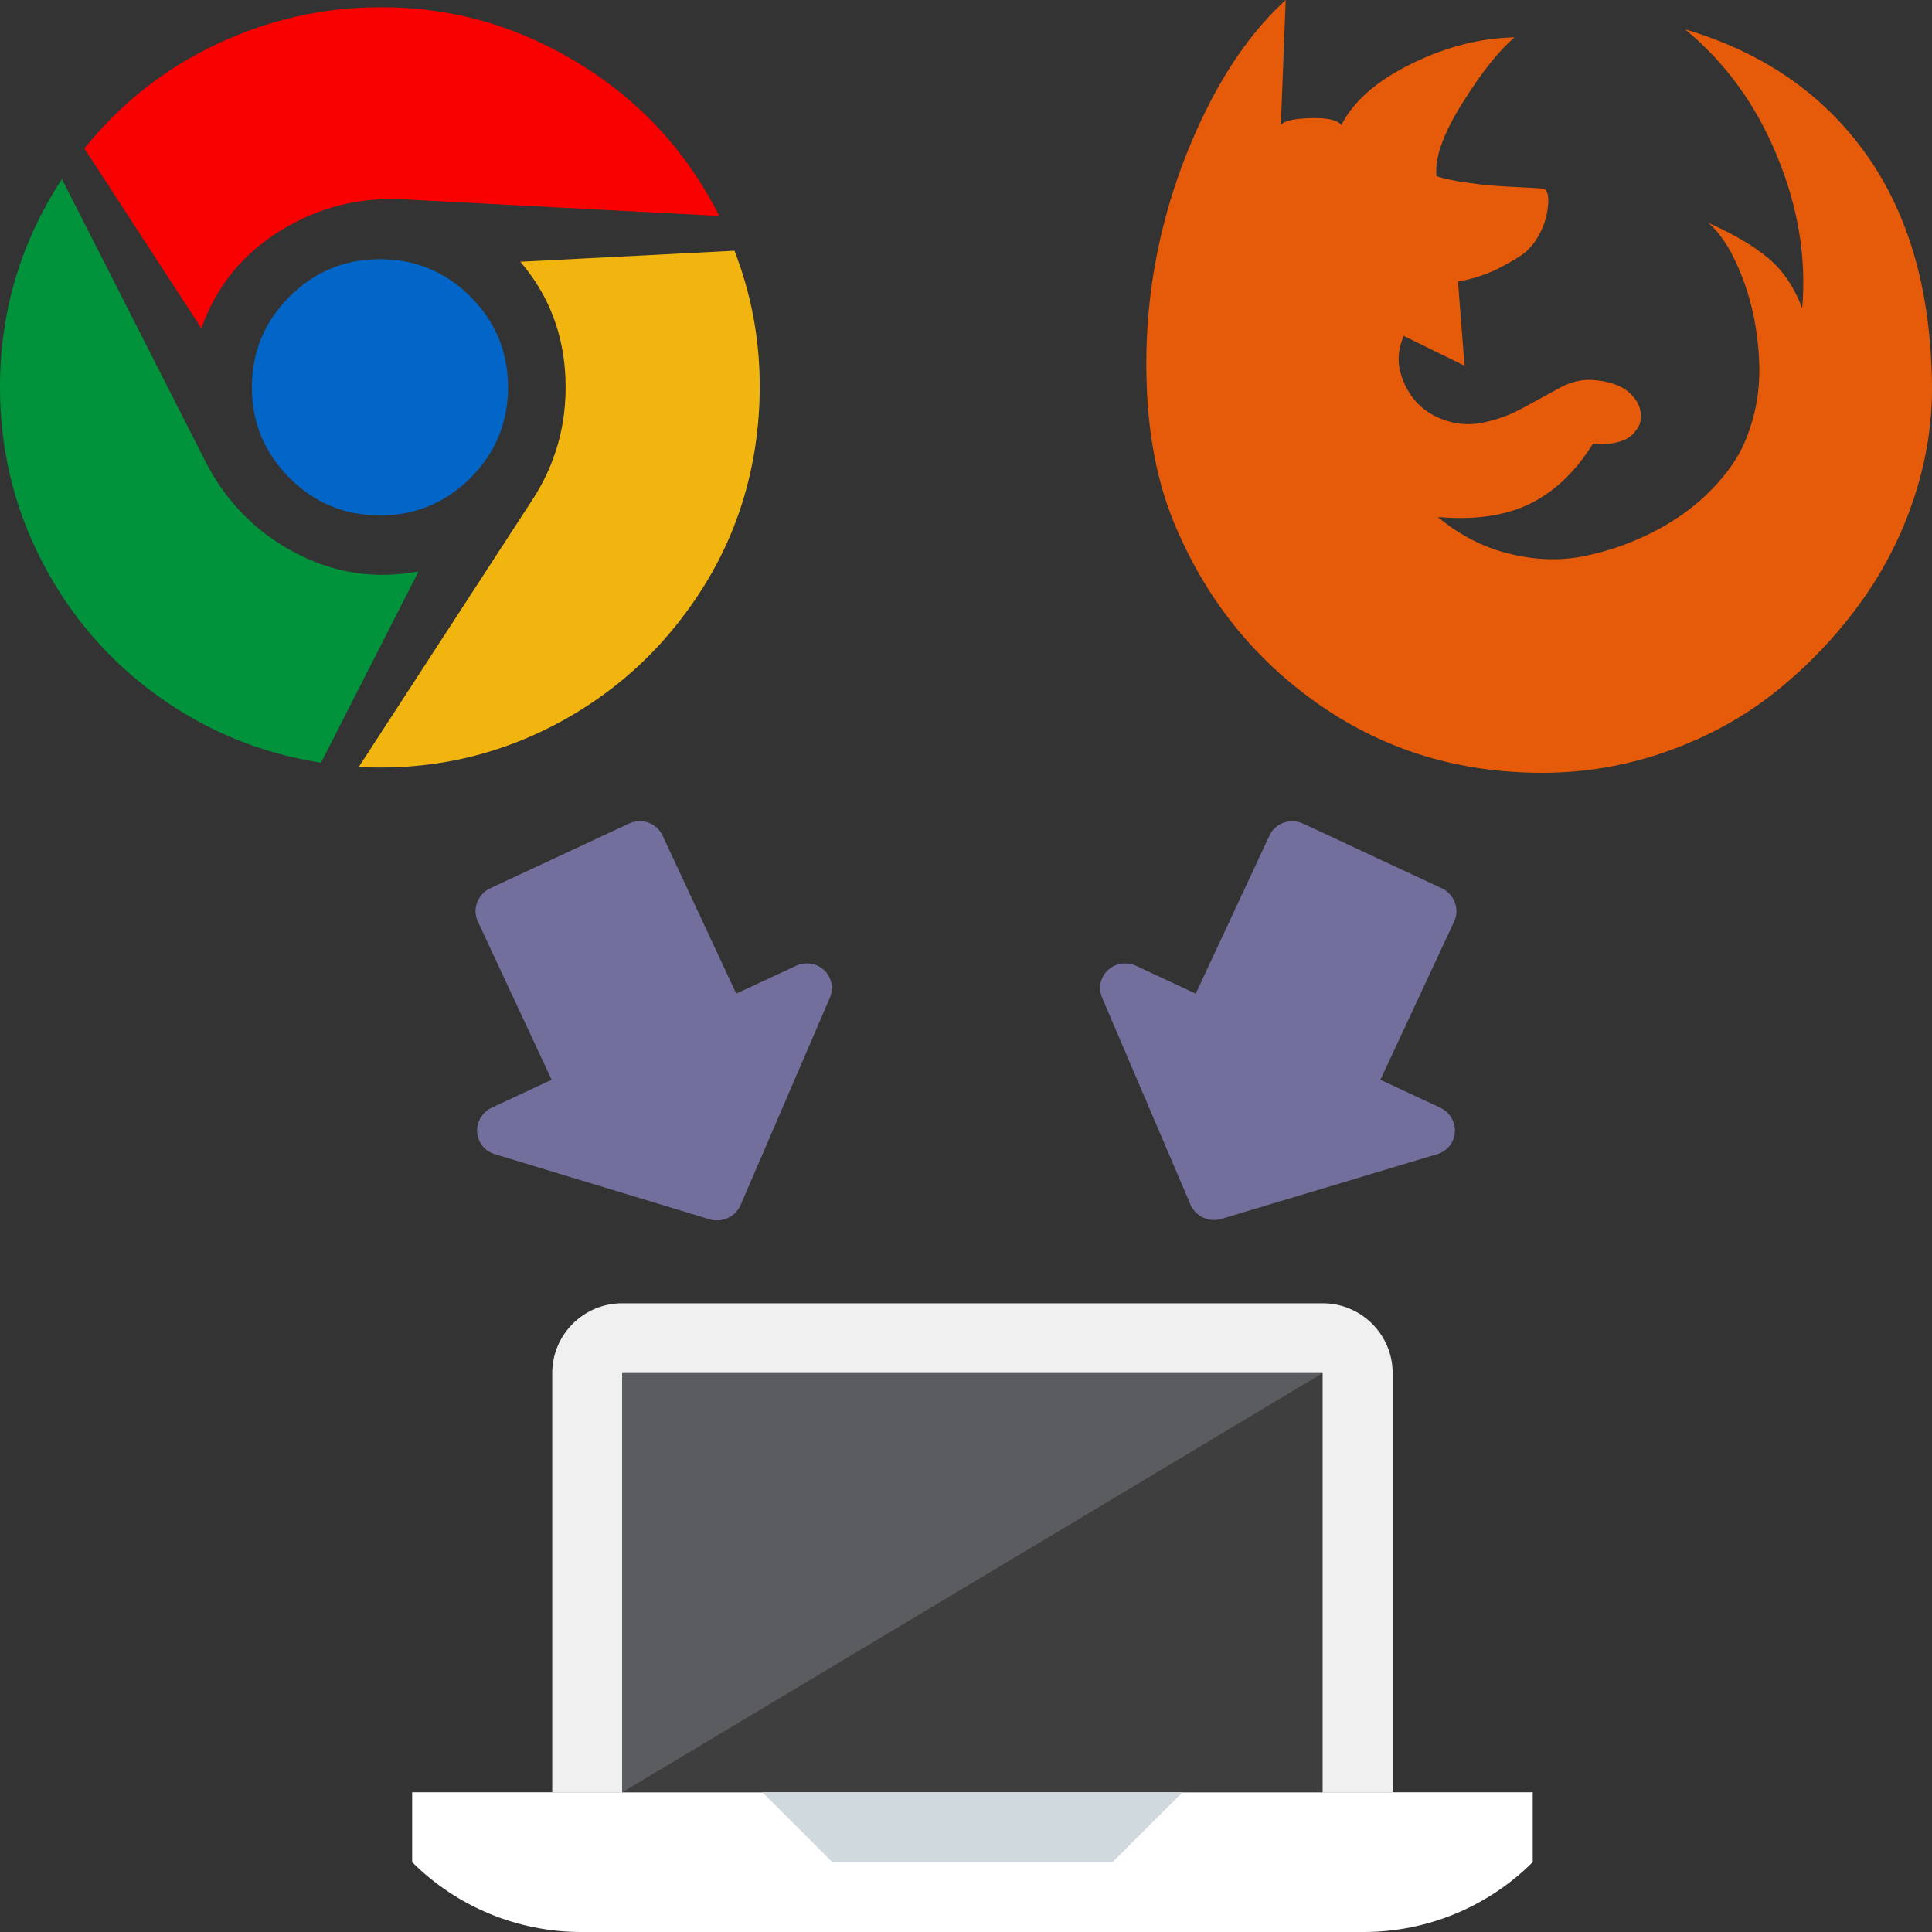 <?xml version="1.0" encoding="UTF-8"?>
<svg width="150px" height="150px" viewBox="0 0 150 150" version="1.1" xmlns="http://www.w3.org/2000/svg" xmlns:xlink="http://www.w3.org/1999/xlink">
    <rect x="0" y="0" width="150" height="150" fill="#333333" stroke="none"/>
    <!-- Generator: Sketch 41.2 (35397) - http://www.bohemiancoding.com/sketch -->
    <title>assets/img_download_browser</title>
    <desc>Created with Sketch.</desc>
    <defs></defs>
    <g id="Freshness" stroke="none" stroke-width="1" fill="none" fill-rule="evenodd">
        <g id="assets/img_download_browser">
            <g transform="translate(32, 101)">
                <path d="M76.125,5.61 C76.125,2.615 73.69,0.186 70.688,0.186 L16.312,0.186 C13.31,0.186 10.875,2.615 10.875,5.61 L10.875,38.153 L76.125,38.153 L76.125,5.61 Z" id="Fill-6666" fill="#F0F0F0"></path>
                <path d="M0,38.153 L0,43.576 C3.481,47.049 8.204,49 13.127,49 L73.873,49 C78.796,49 83.519,47.049 87,43.576 L87,38.153 L0,38.153 Z" id="Fill-6667" fill="#FFFFFF"></path>
                <polygon id="Fill-6668" fill="#3E3E3F" points="70.688 38.153 16.312 38.153 16.312 5.61 70.688 5.61"></polygon>
                <polygon id="Fill-6669" fill="#5B5C5F" points="16.312 38.153 16.312 5.61 70.688 5.61"></polygon>
                <polygon id="Fill-6670" fill="#CFD9DE" points="27.188 38.153 32.625 43.576 54.375 43.576 59.812 38.153"></polygon>
            </g>
            <path d="M64.85,81.684 C64.544,80.961 63.822,80.488 63.023,80.488 L57.909,80.488 L57.909,66.936 C57.909,65.867 57.024,65 55.932,65 L44.068,65 C42.976,65 42.091,65.867 42.091,66.936 L42.091,80.488 L36.978,80.488 C36.178,80.488 35.457,80.961 35.151,81.684 C34.845,82.408 35.013,83.239 35.58,83.794 L48.564,95.433 C49.336,96.189 50.587,96.189 51.36,95.433 L64.421,83.794 C64.986,83.239 65.156,82.408 64.85,81.684" id="Fill-6672" fill="#736F9C" transform="translate(50, 80.5) rotate(-25) translate(-50, -80.5) "></path>
            <path d="M114.85,81.684 C114.544,80.961 113.822,80.488 113.023,80.488 L107.909,80.488 L107.909,66.936 C107.909,65.867 107.024,65 105.932,65 L94.068,65 C92.976,65 92.091,65.867 92.091,66.936 L92.091,80.488 L86.978,80.488 C86.178,80.488 85.457,80.961 85.151,81.684 C84.845,82.408 85.013,83.239 85.58,83.794 L98.564,95.433 C99.336,96.189 100.587,96.189 101.36,95.433 L114.421,83.794 C114.986,83.239 115.156,82.408 114.85,81.684" id="Fill-6672" fill="#736F9C" transform="translate(100, 80.5) rotate(25) translate(-100, -80.5) "></path>
            <g id="Chrome">
                <path d="M29.401,0.562 C34.669,0.518 39.619,1.835 44.25,4.514 C49.342,7.456 53.205,11.54 55.839,16.765 L31.41,15.481 C27.898,15.283 24.671,16.101 21.73,17.934 C18.789,19.768 16.758,22.287 15.639,25.493 L6.552,11.529 C9.361,8.038 12.775,5.343 16.791,3.444 C20.808,1.545 25.011,0.584 29.401,0.562 Z" id="" fill="#F90101"></path>
                <path d="M4.807,13.9 L15.902,35.735 C17.483,38.874 19.798,41.257 22.849,42.881 C25.9,44.506 29.116,45 32.496,44.363 L24.924,59.216 C20.27,58.492 16.045,56.763 12.248,54.029 C8.451,51.296 5.46,47.827 3.276,43.622 C1.092,39.418 0,34.9 0,30.07 C0,24.208 1.602,18.818 4.807,13.9 Z" id="Path" fill="#00933B"></path>
                <path d="M57.025,19.466 C58.298,22.759 58.951,26.168 58.984,29.692 C59.016,33.215 58.484,36.575 57.387,39.769 C56.289,42.964 54.61,45.95 52.349,48.727 C50.089,51.504 47.389,53.804 44.25,55.626 C39.202,58.547 33.736,59.853 27.854,59.546 L41.188,39.028 C43.12,36.152 44.025,32.963 43.904,29.461 C43.784,25.959 42.615,22.913 40.398,20.322 L57.025,19.466 Z" id="Path" fill="#F2B50F"></path>
                <path d="M29.5,20.124 C32.244,20.124 34.587,21.096 36.529,23.039 C38.472,24.982 39.443,27.326 39.443,30.07 C39.443,32.815 38.472,35.158 36.529,37.102 C34.587,39.045 32.244,40.016 29.5,40.016 C26.756,40.016 24.413,39.045 22.471,37.102 C20.528,35.158 19.557,32.815 19.557,30.07 C19.557,27.326 20.528,24.982 22.471,23.039 C24.413,21.096 26.756,20.124 29.5,20.124 Z" id="Path" fill="#0266C8"></path>
            </g>
            <path d="M119.734,60 C113.312,60 107.587,58.267 102.56,54.801 C97.533,51.336 93.794,46.747 91.343,41.036 C90.027,38.02 89.267,34.554 89.063,30.639 C88.858,26.724 89.153,22.896 89.948,19.154 C90.742,15.412 92.002,11.819 93.726,8.377 C95.451,4.934 97.482,2.142 99.82,0 L99.445,9.706 C99.695,9.384 100.467,9.206 101.76,9.171 C103.054,9.136 103.848,9.315 104.143,9.706 C105.096,7.841 106.917,6.252 109.607,4.94 C112.296,3.627 114.957,2.948 117.589,2.902 C116.364,3.938 115.008,5.648 113.521,8.031 C112.035,10.415 111.371,12.297 111.53,13.679 C112.097,13.863 112.807,14.018 113.658,14.145 C114.509,14.272 115.224,14.358 115.802,14.404 C116.381,14.45 117.153,14.496 118.117,14.542 C119.082,14.588 119.655,14.623 119.836,14.646 C120.177,14.761 120.284,15.285 120.16,16.218 C120.035,17.15 119.689,18.02 119.121,18.826 C119.008,18.987 118.821,19.2 118.56,19.465 C118.299,19.729 117.658,20.138 116.636,20.691 C115.615,21.244 114.469,21.635 113.198,21.865 L113.709,28.394 L108.977,26.079 C108.568,27.07 108.483,28.008 108.722,28.895 C108.96,29.781 109.368,30.547 109.947,31.192 C110.526,31.837 111.269,32.314 112.177,32.625 C113.085,32.936 114.004,33.011 114.934,32.85 C116.092,32.642 117.204,32.245 118.27,31.658 C119.337,31.071 120.284,30.553 121.113,30.104 C121.941,29.655 122.775,29.453 123.615,29.499 C124.999,29.591 126.015,29.971 126.661,30.639 C127.308,31.307 127.53,32.055 127.325,32.884 C127.303,32.93 127.274,32.994 127.24,33.074 C127.206,33.155 127.11,33.299 126.951,33.506 C126.792,33.713 126.588,33.892 126.338,34.041 C126.088,34.191 125.731,34.312 125.266,34.404 C124.801,34.496 124.273,34.508 123.683,34.439 C122.321,36.626 120.682,38.187 118.764,39.119 C116.846,40.052 114.469,40.391 111.632,40.138 C113.312,41.543 115.155,42.493 117.164,42.988 C119.172,43.483 121.084,43.552 122.9,43.195 C124.715,42.838 126.469,42.239 128.159,41.399 C129.85,40.558 131.302,39.551 132.517,38.377 C133.731,37.202 134.644,36.005 135.257,34.784 C136.233,32.689 136.675,30.472 136.585,28.135 C136.494,25.797 136.068,23.627 135.308,21.623 C134.548,19.62 133.657,18.181 132.636,17.306 C134.61,18.181 136.165,19.096 137.299,20.052 C138.434,21.007 139.308,22.303 139.921,23.938 C140.261,20.023 139.609,16.074 137.963,12.09 C136.318,8.106 133.941,4.836 130.832,2.28 C136.846,4.053 141.521,7.271 144.857,11.934 C148.193,16.598 149.906,22.556 149.997,29.81 C150.042,32.735 149.583,35.671 148.618,38.618 C147.654,41.566 146.252,44.306 144.414,46.839 C142.576,49.372 140.431,51.629 137.98,53.61 C135.529,55.59 132.721,57.15 129.555,58.29 C126.389,59.43 123.116,60 119.734,60 Z" id="Firefox" fill="#E55B0A"></path>
        </g>
    </g>
</svg>